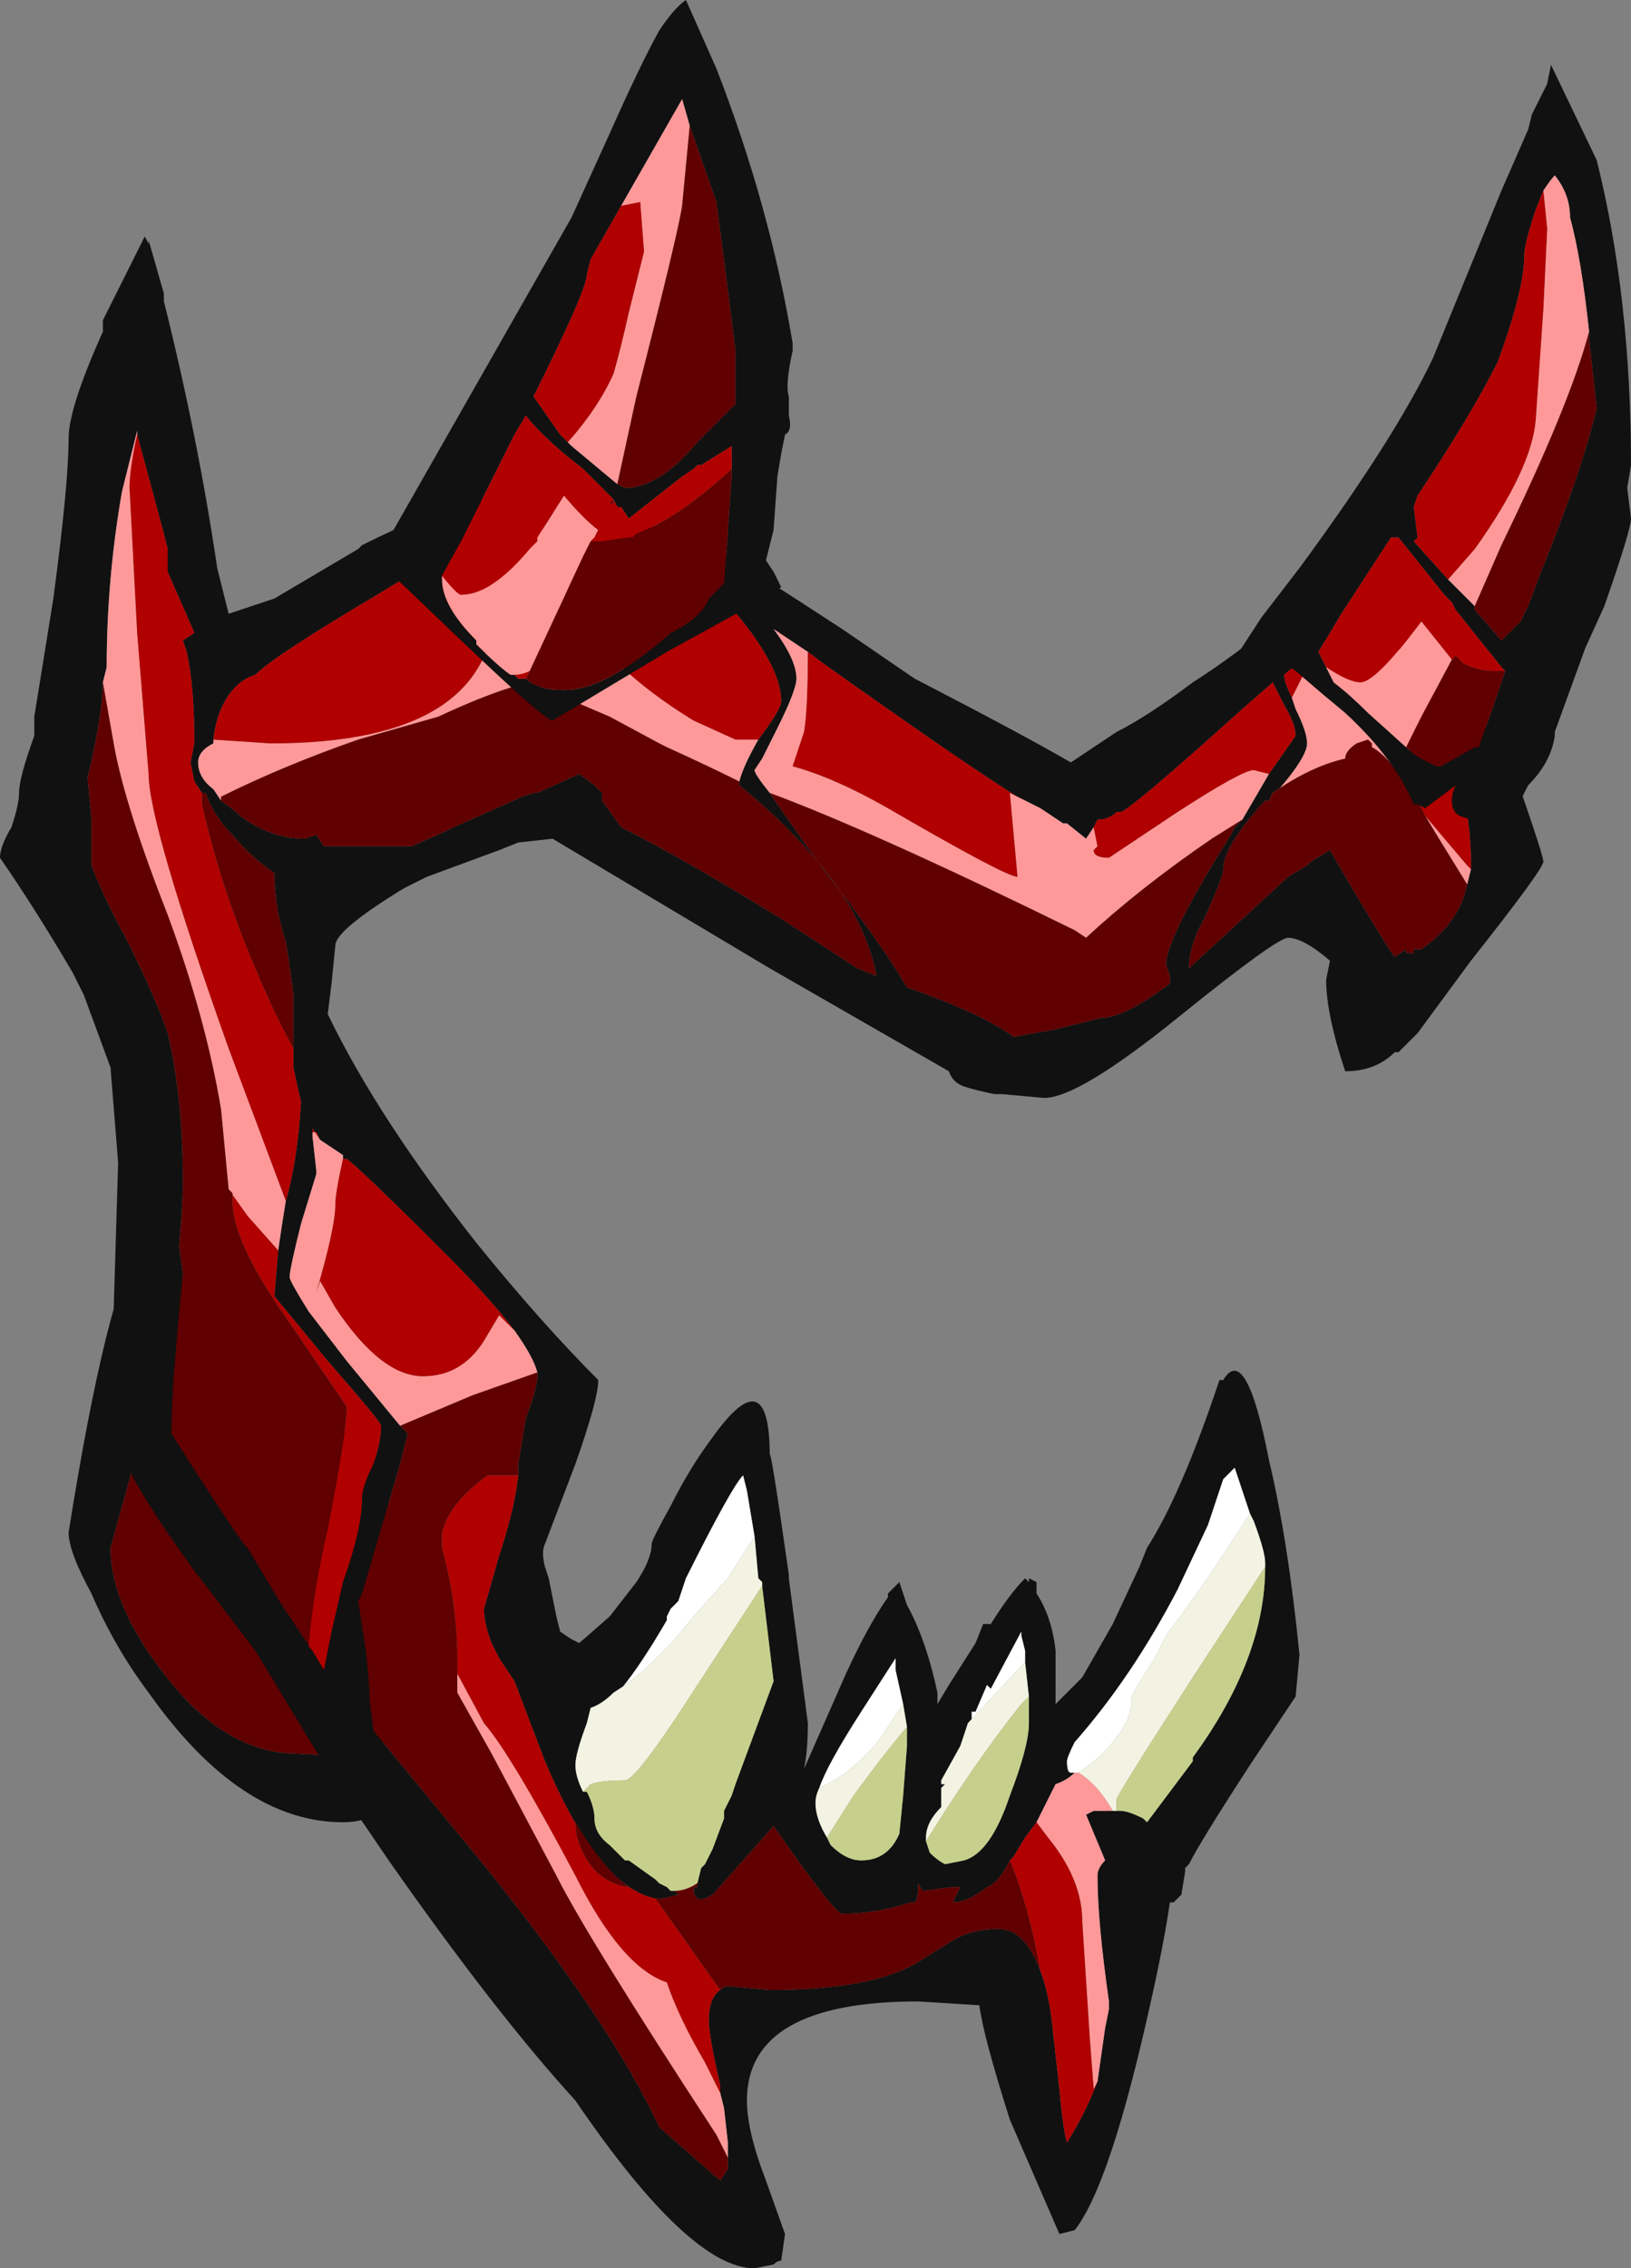 <?xml version="1.0" encoding="UTF-8" standalone="no"?>
<svg xmlns:ffdec="https://www.free-decompiler.com/flash" xmlns:xlink="http://www.w3.org/1999/xlink" ffdec:objectType="shape" height="29.75px" width="21.4px" xmlns="http://www.w3.org/2000/svg">
  <rect width="100%" height="100%" fill="#808080" stroke="none"/>
  <g transform="matrix(1.0, 0.0, 0.0, 1.0, 8.4, 13.7)">
    <path d="M-5.6 3.25 L-6.55 5.1 -6.7 5.7 -6.95 6.6 Q-6.95 7.35 -6.25 8.25 -5.45 9.3 -4.5 9.3 L-3.65 9.35 -5.6 3.25 M-3.3 5.6 L-3.4 10.05 Q-3.6 10.2 -3.9 10.2 -5.25 10.2 -6.45 8.5 -6.9 7.9 -7.2 7.2 -7.5 6.65 -7.5 6.4 -7.0 3.25 -6.55 2.55 L-3.3 5.6" fill="#111111" fill-rule="evenodd" stroke="none"/>
    <path d="M-5.6 3.25 L-3.65 9.35 -4.5 9.3 Q-5.45 9.3 -6.25 8.25 -6.95 7.35 -6.95 6.6 L-6.7 5.7 -6.55 5.1 -5.6 3.25" fill="#600000" fill-rule="evenodd" stroke="none"/>
    <path d="M5.65 -3.7 L6.25 -4.1 Q6.65 -4.3 7.25 -4.75 7.8 -5.1 8.4 -5.6 L11.3 -4.05 Q11.85 -2.5 11.85 -2.4 11.85 -2.3 10.9 -1.1 L10.2 -0.15 9.95 0.1 9.9 0.1 Q9.65 0.35 9.25 0.35 9.0 -0.4 9.0 -0.85 L9.05 -1.1 Q8.7 -1.4 8.5 -1.4 8.35 -1.4 7.05 -0.35 5.75 0.7 5.3 0.7 L4.75 0.65 4.65 0.65 Q4.4 0.6 4.25 0.55 4.1 0.5 4.05 0.35 L1.7 -1.0 -1.15 -2.7 -1.6 -2.65 -1.85 -2.55 -2.8 -2.2 -3.1 -2.05 Q-4.0 -1.5 -4.0 -1.3 L-4.05 -0.8 -4.1 -0.4 Q-3.45 0.95 -2.15 2.6 -1.3 3.65 -0.55 4.4 -0.55 4.65 -0.85 5.5 L-1.25 6.55 Q-1.3 6.65 -1.25 6.85 L-1.2 7.0 -1.1 7.5 -1.05 7.7 -0.9 7.8 -0.8 7.85 -0.4 7.5 -0.05 7.05 Q0.15 6.75 0.15 6.55 0.15 6.5 0.4 6.05 0.65 5.55 0.95 5.15 1.7 4.1 1.7 5.4 1.7 5.2 1.95 6.95 L1.95 7.0 2.2 8.9 Q2.2 9.25 2.15 9.5 L2.7 8.25 Q3.0 7.6 3.25 7.25 L3.25 7.2 3.4 7.05 3.5 7.35 Q3.75 7.8 3.9 8.5 L3.9 8.65 4.05 8.4 4.4 7.85 4.5 7.6 4.6 7.6 Q4.85 7.2 5.05 7.0 L5.1 7.05 5.1 7.0 5.2 7.05 5.2 7.2 Q5.4 7.5 5.45 7.95 L5.45 8.65 5.8 8.3 6.2 7.6 6.55 6.85 6.65 6.6 Q7.1 5.9 7.6 4.4 L7.65 4.4 Q7.95 3.9 8.25 5.45 8.5 6.5 8.65 8.0 L8.6 8.55 8.0 9.45 Q7.35 10.45 7.2 10.75 L7.15 10.8 7.15 10.85 7.1 11.15 7.0 11.25 6.95 11.25 Q6.85 11.95 6.55 13.2 6.1 15.05 5.7 15.55 L5.5 15.6 4.85 14.1 Q4.5 13.0 4.45 12.6 L3.65 12.55 Q1.4 12.55 1.4 13.85 1.4 14.25 1.65 14.9 L1.9 15.6 1.85 15.95 Q1.8 15.95 1.75 16.0 L1.5 16.05 Q0.65 16.05 -0.85 13.85 -1.9 12.7 -3.3 10.7 L-4.05 9.6 -5.05 7.95 -5.85 6.9 Q-6.95 5.4 -6.95 4.85 L-6.85 1.55 -6.95 0.3 -7.3 -0.65 -7.45 -0.95 Q-7.95 -1.8 -8.4 -2.45 -8.4 -2.6 -8.25 -2.85 -8.15 -3.15 -8.15 -3.3 -8.15 -3.5 -7.95 -4.05 L-7.95 -4.3 -7.7 -5.85 Q-7.5 -7.35 -7.5 -7.95 -7.5 -8.35 -7.05 -9.35 L-7.05 -9.5 -6.5 -10.6 -6.45 -10.5 -6.45 -10.55 -6.25 -9.85 -6.25 -9.75 Q-5.8 -7.95 -5.55 -6.25 L-5.4 -5.65 -4.8 -5.85 -3.7 -6.5 -3.65 -6.55 Q-2.85 -6.95 -2.2 -7.15 L0.7 -6.7 Q1.5 -6.2 2.65 -5.45 L3.6 -4.8 Q5.05 -4.05 5.65 -3.7 M1.55 -4.0 Q1.85 -4.4 1.85 -4.5 1.85 -5.05 0.95 -6.0 L-0.9 -6.8 -2.2 -6.65 -2.3 -6.6 -3.45 -5.9 Q-4.8 -5.1 -5.05 -4.85 -5.2 -4.8 -5.3 -4.7 -5.55 -4.45 -5.6 -4.0 L-5.6 -3.95 Q-5.8 -3.85 -5.8 -3.7 -5.8 -3.5 -5.6 -3.35 L-5.5 -3.2 -5.3 -3.05 -5.25 -3.0 Q-4.85 -2.7 -4.4 -2.7 L-4.25 -2.75 -4.15 -2.6 -3.0 -2.6 -2.55 -2.8 -2.45 -2.85 -1.55 -3.25 -1.4 -3.3 -1.35 -3.3 -0.8 -3.55 -0.6 -3.4 -0.5 -3.3 -0.5 -3.2 -0.25 -2.85 Q0.55 -2.45 1.85 -1.65 L2.85 -1.0 3.1 -0.9 Q3.0 -1.45 2.6 -2.05 2.1 -2.75 1.3 -3.4 L1.3 -3.45 Q1.35 -3.65 1.55 -4.0 M4.95 -3.25 Q4.3 -3.65 2.4 -5.0 L2.2 -5.15 1.75 -5.45 Q2.05 -5.05 2.05 -4.8 2.05 -4.65 1.8 -4.15 L1.6 -3.75 1.5 -3.6 Q1.5 -3.55 1.7 -3.3 1.9 -3.0 2.4 -2.3 3.15 -1.35 3.5 -0.75 4.5 -0.4 4.9 -0.1 L5.45 -0.2 6.05 -0.35 Q6.35 -0.35 6.95 -0.8 L6.95 -0.9 6.9 -1.05 Q6.9 -1.4 7.75 -2.75 L7.8 -2.85 7.9 -2.95 8.25 -3.55 8.6 -4.05 Q8.6 -4.2 8.45 -4.45 L8.3 -4.75 7.9 -4.4 Q6.4 -3.05 6.3 -3.05 L6.25 -3.05 Q6.15 -2.95 6.0 -2.95 L5.95 -2.85 5.85 -2.7 5.6 -2.9 5.55 -2.9 5.25 -3.1 4.95 -3.25 M9.9 -5.75 L8.9 -5.25 8.45 -4.85 Q8.45 -4.75 8.55 -4.55 L8.6 -4.4 Q8.75 -4.1 8.75 -3.95 8.75 -3.75 8.25 -3.2 L8.2 -3.2 Q7.65 -2.6 7.65 -2.3 7.65 -2.2 7.4 -1.65 7.2 -1.3 7.2 -1.0 L8.5 -2.2 8.75 -2.35 8.8 -2.4 9.05 -2.55 9.4 -1.95 Q9.85 -1.2 9.9 -1.15 L10.05 -1.25 10.05 -1.2 10.15 -1.2 10.15 -1.25 10.25 -1.25 Q10.75 -1.6 10.85 -2.1 L10.9 -2.3 10.9 -2.4 Q10.9 -3.0 10.65 -4.1 L9.9 -5.75 M8.2 6.85 L8.2 6.8 Q8.2 6.65 8.05 6.25 L8.0 6.15 7.8 5.55 7.65 5.7 7.45 6.3 7.05 7.15 Q6.45 8.3 5.7 9.15 5.6 9.35 5.6 9.4 5.6 9.55 5.65 9.55 L5.75 9.55 5.7 9.55 Q5.6 9.65 5.45 9.7 L5.2 10.2 5.05 10.4 4.9 10.65 4.85 10.7 Q4.7 11.0 4.55 11.05 4.3 11.25 4.1 11.25 L4.2 11.05 4.1 11.05 3.7 11.1 3.65 11.0 Q3.65 11.3 3.55 11.25 3.1 11.4 2.65 11.4 2.55 11.4 1.75 10.25 L0.95 11.15 0.85 11.2 Q0.7 11.25 0.7 11.05 L0.75 11.05 0.75 11.0 0.8 10.8 0.85 10.75 0.95 10.55 1.1 10.15 1.1 10.05 1.2 9.85 1.25 9.7 1.75 8.35 1.6 7.1 1.6 7.05 1.55 7.0 1.5 6.45 1.4 5.85 1.35 5.65 Q1.2 5.8 0.6 7.0 L0.5 7.3 0.4 7.4 0.35 7.5 0.35 7.55 Q0.0 8.15 -0.25 8.45 L-0.35 8.5 Q-0.5 8.65 -0.65 8.7 L-0.7 8.9 Q-0.85 9.3 -0.85 9.45 -0.85 9.6 -0.75 9.8 L-0.7 9.8 Q-0.6 10.0 -0.6 10.15 -0.6 10.35 -0.4 10.5 L-0.2 10.7 -0.15 10.7 0.2 10.95 0.25 11.0 0.35 11.05 0.4 11.1 0.45 11.1 0.5 11.15 0.3 11.2 0.2 11.2 Q-0.55 11.05 -1.25 9.4 L-1.65 8.35 -1.85 8.05 -1.95 7.85 Q-2.05 7.6 -2.05 7.4 L-1.85 6.7 Q-1.65 6.1 -1.6 5.65 L-1.6 5.5 -1.5 4.9 Q-1.35 4.5 -1.35 4.35 L-1.35 4.3 Q-1.4 4.1 -1.65 3.75 -1.95 3.35 -2.55 2.75 -3.65 1.65 -3.85 1.5 L-3.9 1.5 -3.9 1.45 -4.2 1.25 -4.3 1.1 -4.3 1.2 -4.25 1.65 -4.25 1.7 -4.45 2.35 Q-4.6 2.95 -4.6 3.05 -4.6 3.1 -4.35 3.5 L-3.85 4.15 -3.15 5.0 -3.05 5.1 -3.15 5.5 -3.65 7.2 -3.7 7.3 -3.6 7.95 Q-3.55 8.4 -3.55 8.6 L-3.5 9.0 -2.1 10.7 -1.9 10.95 Q-0.35 12.9 0.25 14.2 L1.05 14.9 1.15 14.75 1.15 14.6 1.15 14.4 1.1 13.95 1.05 13.75 1.05 13.65 Q0.9 13.0 0.9 12.8 0.9 12.5 1.05 12.4 1.1 12.35 1.15 12.35 L1.7 12.4 Q3.1 12.4 3.7 12.0 L4.1 11.75 Q4.35 11.6 4.7 11.6 5.05 11.6 5.25 12.15 5.35 12.4 5.4 12.8 L5.5 13.7 Q5.55 14.25 5.6 14.4 5.85 14.0 6.0 13.6 L6.1 12.9 6.15 12.65 6.15 12.55 Q6.0 11.5 6.0 10.9 6.0 10.8 6.1 10.7 L5.85 10.1 5.95 10.05 6.2 10.05 6.3 10.05 Q6.4 10.05 6.6 10.15 L6.65 10.2 7.25 9.4 7.25 9.35 Q8.2 8.05 8.2 6.85 M5.05 8.1 L5.05 7.95 5.0 7.75 5.0 7.7 4.6 8.45 4.55 8.4 4.4 8.75 4.35 8.75 4.35 8.85 4.3 8.9 4.2 9.2 3.95 9.65 3.95 9.7 4.0 9.7 3.95 9.75 3.95 10.0 Q3.75 10.2 3.75 10.4 L3.75 10.45 3.8 10.6 Q3.9 10.7 4.0 10.75 L4.25 10.7 Q4.6 10.6 4.85 9.85 5.1 9.2 5.1 8.9 L5.1 8.55 5.05 8.1 M3.45 8.65 L3.35 8.2 3.35 8.05 2.9 8.75 Q2.45 9.45 2.35 9.75 2.3 9.85 2.3 9.95 2.3 10.15 2.45 10.4 L2.5 10.5 Q2.7 10.7 2.9 10.7 3.25 10.7 3.4 10.35 L3.45 9.85 3.5 9.2 3.5 8.95 3.45 8.65 M-6.6 -8.0 L-6.6 -8.05 -6.8 -7.25 Q-7.0 -6.1 -7.0 -4.95 L-7.05 -4.75 Q-7.05 -4.35 -7.25 -3.5 L-7.2 -2.95 -7.2 -2.35 Q-7.05 -1.95 -6.75 -1.4 -6.35 -0.6 -6.2 -0.15 -6.0 0.7 -6.0 1.8 -6.0 2.05 -6.05 2.65 L-6.0 3.0 Q-6.15 4.5 -6.15 5.1 -5.55 6.05 -5.2 6.55 L-5.15 6.6 -4.7 7.35 -4.3 7.95 -4.15 8.2 -4.05 7.7 -3.9 7.05 Q-3.65 6.35 -3.65 5.95 -3.65 5.8 -3.5 5.5 -3.4 5.2 -3.4 5.0 -3.4 4.95 -4.1 4.15 L-4.8 3.3 -4.75 2.7 Q-4.7 2.35 -4.65 2.05 -4.5 1.55 -4.45 0.75 -4.5 0.55 -4.55 0.3 L-4.55 0.05 -4.55 -0.65 Q-4.6 -1.05 -4.65 -1.35 -4.8 -1.8 -4.8 -2.25 -5.1 -2.45 -5.35 -2.75 -5.6 -3.0 -5.7 -3.3 L-5.75 -3.3 -5.85 -3.45 -5.9 -3.7 -5.85 -3.95 Q-5.85 -4.7 -5.95 -5.15 L-6.0 -5.3 -5.85 -5.4 -6.2 -6.2 -6.2 -6.5 -6.25 -6.7 -6.6 -8.0" fill="#111111" fill-rule="evenodd" stroke="none"/>
    <path d="M-0.35 8.5 L-0.25 8.45 Q0.0 8.15 0.35 7.55 L0.35 7.5 0.4 7.4 0.5 7.3 0.6 7.0 Q1.2 5.8 1.35 5.65 L1.4 5.85 1.5 6.45 1.15 7.0 0.7 7.5 Q0.15 8.2 -0.35 8.5 M5.75 9.55 L5.65 9.55 Q5.6 9.55 5.6 9.4 5.6 9.35 5.7 9.15 6.45 8.3 7.05 7.15 L7.45 6.3 7.65 5.7 7.8 5.55 8.0 6.15 Q7.4 7.1 6.9 7.75 L6.75 8.05 6.5 8.45 6.45 8.55 6.45 8.6 Q6.45 8.85 6.2 9.15 6.05 9.35 5.75 9.55 M4.3 8.9 L4.35 8.85 4.35 8.75 4.4 8.75 4.55 8.4 4.6 8.45 5.0 7.7 5.0 7.75 5.05 7.95 5.05 8.1 4.3 8.9 M2.35 9.75 Q2.45 9.45 2.9 8.75 L3.35 8.05 3.35 8.2 3.45 8.65 3.15 9.1 Q2.8 9.55 2.35 9.75" fill="#ffffff" fill-rule="evenodd" stroke="none"/>
    <path d="M8.0 6.15 L8.05 6.25 Q8.2 6.65 8.2 6.8 L8.2 6.85 7.25 8.3 Q6.25 9.85 6.25 9.9 L6.25 10.05 6.3 10.05 6.2 10.05 Q6.0 9.7 5.75 9.55 6.05 9.35 6.2 9.15 6.45 8.85 6.45 8.6 L6.45 8.55 6.5 8.45 6.75 8.05 6.9 7.75 Q7.4 7.1 8.0 6.15 M-0.75 9.8 Q-0.85 9.6 -0.85 9.45 -0.85 9.3 -0.7 8.9 L-0.65 8.7 Q-0.5 8.65 -0.35 8.5 0.15 8.2 0.7 7.5 L1.15 7.0 1.5 6.45 1.55 7.0 1.6 7.05 1.6 7.1 0.75 8.4 Q-0.05 9.65 -0.2 9.65 -0.5 9.65 -0.65 9.7 L-0.75 9.8 M4.3 8.9 L5.05 8.1 5.1 8.55 5.0 8.65 Q4.4 9.4 3.75 10.45 L3.75 10.4 Q3.75 10.2 3.95 10.0 L3.95 9.75 4.0 9.7 3.95 9.7 3.95 9.65 4.2 9.2 4.3 8.9 M2.35 9.75 Q2.8 9.55 3.15 9.1 L3.45 8.65 3.5 8.95 Q3.2 9.3 2.8 9.85 L2.45 10.4 Q2.3 10.15 2.3 9.95 2.3 9.85 2.35 9.75" fill="#f2f3e2" fill-rule="evenodd" stroke="none"/>
    <path d="M8.2 6.85 Q8.2 8.05 7.25 9.35 L7.25 9.4 6.65 10.2 6.6 10.15 Q6.4 10.05 6.3 10.05 L6.25 10.05 6.25 9.9 Q6.25 9.85 7.25 8.3 L8.2 6.85 M0.4 11.1 L0.35 11.05 0.25 11.0 0.2 10.95 -0.15 10.7 -0.2 10.7 -0.4 10.5 Q-0.6 10.35 -0.6 10.15 -0.6 10.0 -0.7 9.8 L-0.75 9.8 -0.65 9.7 Q-0.5 9.65 -0.2 9.65 -0.05 9.65 0.75 8.4 L1.6 7.1 1.75 8.35 1.25 9.7 1.2 9.85 1.1 10.05 1.1 10.15 0.95 10.55 0.85 10.75 0.8 10.8 0.75 11.0 Q0.6 11.1 0.45 11.1 L0.4 11.1 M5.1 8.55 L5.1 8.9 Q5.1 9.2 4.85 9.85 4.6 10.6 4.25 10.7 L4.0 10.75 Q3.9 10.7 3.8 10.6 L3.75 10.45 Q4.4 9.4 5.0 8.65 L5.1 8.55 M3.5 8.95 L3.5 9.2 3.45 9.85 3.4 10.35 Q3.25 10.7 2.9 10.7 2.7 10.7 2.5 10.5 L2.45 10.4 2.8 9.85 Q3.2 9.3 3.5 8.95" fill="#c6d08c" fill-rule="evenodd" stroke="none"/>
    <path d="M-0.9 -6.8 L-1.05 -6.3 Q-0.85 -5.2 0.7 -4.25 L1.25 -4.0 1.55 -4.0 Q1.35 -3.65 1.3 -3.45 0.9 -3.65 0.35 -3.9 L0.25 -3.95 -0.4 -4.3 -1.45 -4.75 Q-1.9 -4.65 -2.65 -4.3 L-3.7 -4.0 Q-4.7 -3.65 -5.5 -3.25 L-5.5 -3.2 -5.6 -3.35 Q-5.8 -3.5 -5.8 -3.7 -5.8 -3.85 -5.6 -3.95 L-5.6 -4.0 -4.85 -3.95 Q-1.9 -3.95 -1.9 -5.85 L-2.2 -6.65 -0.9 -6.8 M4.95 -3.25 L5.25 -3.1 5.55 -2.9 5.6 -2.9 5.85 -2.7 5.95 -2.85 6.0 -2.6 5.95 -2.55 Q5.95 -2.45 6.15 -2.45 L7.05 -3.05 Q7.9 -3.6 8.05 -3.6 L8.25 -3.55 7.9 -2.95 7.5 -2.7 Q6.55 -2.05 5.85 -1.4 L5.7 -1.5 Q3.05 -2.8 1.7 -3.3 1.5 -3.55 1.5 -3.6 L1.6 -3.75 1.8 -4.15 Q2.05 -4.65 2.05 -4.8 2.05 -5.05 1.75 -5.45 L2.2 -5.15 Q2.2 -4.4 2.15 -4.1 L2.0 -3.65 Q2.55 -3.5 3.25 -3.1 4.8 -2.2 4.95 -2.2 L4.85 -3.3 4.95 -3.25 M8.9 -5.25 L9.9 -5.75 10.15 -3.3 Q9.8 -3.8 9.6 -3.9 L9.6 -3.95 9.55 -4.0 9.4 -3.95 Q9.25 -3.85 9.25 -3.75 8.8 -3.65 8.3 -3.3 L8.25 -3.2 Q8.75 -3.75 8.75 -3.95 8.75 -4.1 8.6 -4.4 L8.55 -4.55 8.9 -5.25 M10.9 -2.3 L10.85 -2.1 10.45 -2.75 10.3 -3.0 10.85 -2.35 10.9 -2.3 M6.2 10.05 L5.95 10.05 5.85 10.1 6.1 10.7 Q6.0 10.8 6.0 10.9 6.0 11.5 6.15 12.55 L6.15 12.65 6.1 12.9 6.0 13.6 5.95 13.7 5.9 13.05 5.8 11.5 Q5.8 10.95 5.35 10.4 L5.2 10.2 5.45 9.7 Q5.6 9.65 5.7 9.55 L5.75 9.55 Q6.0 9.7 6.2 10.05 M1.05 13.75 L1.1 13.95 1.15 14.4 1.15 14.6 1.0 14.3 Q-0.7 11.7 -1.1 10.9 L-1.95 9.3 -2.4 8.5 -2.4 8.35 -2.4 8.25 -2.05 8.9 Q-1.7 9.3 -0.85 10.9 -0.25 12.1 0.35 12.3 0.5 12.75 0.85 13.35 L1.05 13.75 M-3.15 5.0 L-3.85 4.15 -4.35 3.5 Q-4.6 3.1 -4.6 3.05 -4.6 2.95 -4.45 2.35 L-4.25 1.7 -4.25 1.65 -4.3 1.2 -4.3 1.15 -4.25 1.15 -4.2 1.25 -3.9 1.45 -3.9 1.5 Q-4.0 1.95 -4.0 2.1 -4.0 2.4 -4.25 3.25 L-4.2 3.1 -4.0 3.45 Q-3.4 4.35 -2.85 4.35 -2.3 4.35 -2.0 3.8 L-1.85 3.55 -1.65 3.75 Q-1.4 4.1 -1.35 4.3 L-2.2 4.6 -3.15 5.0 M-6.6 -8.0 Q-6.7 -7.55 -6.7 -7.3 L-6.6 -5.4 -6.45 -3.55 Q-6.45 -2.9 -5.4 0.05 L-4.65 2.05 Q-4.7 2.35 -4.75 2.7 L-5.15 2.25 -5.4 1.9 -5.5 0.85 Q-5.7 -0.35 -6.2 -1.7 -6.75 -3.1 -6.9 -3.9 L-7.05 -4.75 -7.0 -4.95 Q-7.0 -6.1 -6.8 -7.25 L-6.6 -8.05 -6.6 -8.0" fill="#ff9999" fill-rule="evenodd" stroke="none"/>
    <path d="M1.55 -4.0 L1.25 -4.0 0.7 -4.25 Q-0.85 -5.2 -1.05 -6.3 L-0.9 -6.8 0.95 -6.0 Q1.85 -5.05 1.85 -4.5 1.85 -4.4 1.55 -4.0 M-2.2 -6.65 L-1.9 -5.85 Q-1.9 -3.95 -4.85 -3.95 L-5.6 -4.0 Q-5.55 -4.45 -5.3 -4.7 -5.2 -4.8 -5.05 -4.85 -4.8 -5.1 -3.45 -5.9 L-2.3 -6.6 -2.2 -6.65 M2.2 -5.15 L2.4 -5.0 Q4.3 -3.65 4.95 -3.25 L4.85 -3.3 4.95 -2.2 Q4.8 -2.2 3.25 -3.1 2.55 -3.5 2.0 -3.65 L2.15 -4.1 Q2.2 -4.4 2.2 -5.15 M5.95 -2.85 L6.0 -2.95 Q6.15 -2.95 6.25 -3.05 L6.3 -3.05 Q6.4 -3.05 7.9 -4.4 L8.3 -4.75 8.45 -4.45 Q8.6 -4.2 8.6 -4.05 L8.25 -3.55 8.05 -3.6 Q7.9 -3.6 7.05 -3.05 L6.15 -2.45 Q5.95 -2.45 5.95 -2.55 L6.0 -2.6 5.95 -2.85 M8.9 -5.25 L8.55 -4.55 Q8.45 -4.75 8.45 -4.85 L8.9 -5.25 M10.15 -3.3 L9.9 -5.75 10.65 -4.1 Q10.9 -3.0 10.9 -2.4 L10.9 -2.3 10.85 -2.35 10.3 -3.0 10.15 -3.3 M6.0 13.6 Q5.85 14.0 5.6 14.4 5.55 14.25 5.5 13.7 L5.4 12.8 Q5.35 12.4 5.25 12.15 5.1 11.3 4.85 10.7 L4.9 10.65 5.05 10.4 5.2 10.2 5.35 10.4 Q5.8 10.95 5.8 11.5 L5.9 13.05 5.95 13.7 6.0 13.6 M1.05 12.4 Q0.9 12.5 0.9 12.8 0.9 13.0 1.05 13.65 L1.05 13.75 0.85 13.35 Q0.5 12.75 0.35 12.3 -0.25 12.1 -0.85 10.9 -1.7 9.3 -2.05 8.9 L-2.4 8.25 -2.4 8.35 -2.4 8.05 Q-2.4 7.35 -2.6 6.6 L-2.6 6.4 Q-2.5 6.0 -2.0 5.65 L-1.6 5.65 Q-1.65 6.1 -1.85 6.7 L-2.05 7.4 Q-2.05 7.6 -1.95 7.85 L-1.85 8.05 -1.65 8.35 -1.25 9.4 Q-0.55 11.05 0.2 11.2 L1.05 12.4 M-4.3 1.2 L-4.3 1.1 -4.2 1.25 -4.25 1.15 -4.3 1.15 -4.3 1.2 M-3.9 1.5 L-3.85 1.5 Q-3.65 1.65 -2.55 2.75 -1.95 3.35 -1.65 3.75 L-1.85 3.55 -2.0 3.8 Q-2.3 4.35 -2.85 4.35 -3.4 4.35 -4.0 3.45 L-4.2 3.1 -4.25 3.25 Q-4.0 2.4 -4.0 2.1 -4.0 1.95 -3.9 1.5 M-4.65 2.05 L-5.4 0.05 Q-6.45 -2.9 -6.45 -3.55 L-6.6 -5.4 -6.7 -7.3 Q-6.7 -7.55 -6.6 -8.0 L-6.25 -6.7 -6.2 -6.5 -6.2 -6.2 -5.85 -5.4 -6.0 -5.3 -5.95 -5.15 Q-5.85 -4.7 -5.85 -3.95 L-5.9 -3.7 -5.85 -3.45 -5.75 -3.3 -5.75 -3.15 Q-5.5 -2.05 -5.05 -1.0 -4.8 -0.4 -4.55 0.05 L-4.55 0.3 Q-4.5 0.55 -4.45 0.75 -4.5 1.55 -4.65 2.05 M-5.4 1.9 L-5.15 2.25 -4.75 2.7 -4.8 3.3 -4.1 4.15 Q-3.4 4.95 -3.4 5.0 -3.4 5.2 -3.5 5.5 -3.65 5.8 -3.65 5.95 -3.65 6.35 -3.9 7.05 L-4.05 7.7 -4.15 8.2 -4.3 7.95 -4.35 7.9 Q-4.3 7.2 -4.1 6.35 -3.85 5.05 -3.85 4.75 L-4.6 3.65 Q-5.35 2.6 -5.35 2.05 L-5.35 1.95 -5.4 1.9 M-0.75 10.6 Q-0.55 11.0 -0.15 11.05 -0.5 10.8 -0.85 10.2 -0.85 10.4 -0.75 10.6" fill="#b00000" fill-rule="evenodd" stroke="none"/>
    <path d="M-5.5 -3.2 L-5.5 -3.25 Q-4.7 -3.65 -3.7 -4.0 L-2.65 -4.3 Q-1.9 -4.65 -1.45 -4.75 L-0.4 -4.3 0.25 -3.95 0.35 -3.9 Q0.9 -3.65 1.3 -3.45 L1.3 -3.4 Q2.1 -2.75 2.6 -2.05 3.0 -1.45 3.1 -0.9 L2.85 -1.0 1.85 -1.65 Q0.55 -2.45 -0.25 -2.85 L-0.5 -3.2 -0.5 -3.3 -0.6 -3.4 -0.8 -3.55 -1.35 -3.3 -1.4 -3.3 -1.55 -3.25 -2.45 -2.85 -2.55 -2.8 -3.0 -2.6 -4.15 -2.6 -4.25 -2.75 -4.4 -2.7 Q-4.85 -2.7 -5.25 -3.0 L-5.3 -3.05 -5.5 -3.2 M7.9 -2.95 L7.8 -2.85 7.75 -2.75 Q6.9 -1.4 6.9 -1.05 L6.95 -0.9 6.95 -0.8 Q6.35 -0.35 6.05 -0.35 L5.45 -0.2 4.9 -0.1 Q4.5 -0.4 3.5 -0.75 3.15 -1.35 2.4 -2.3 1.9 -3.0 1.7 -3.3 3.05 -2.8 5.7 -1.5 L5.85 -1.4 Q6.55 -2.05 7.5 -2.7 L7.9 -2.95 M8.25 -3.2 L8.3 -3.3 Q8.8 -3.65 9.25 -3.75 9.25 -3.85 9.4 -3.95 L9.55 -4.0 9.6 -3.95 9.6 -3.9 Q9.8 -3.8 10.15 -3.3 L10.3 -3.0 10.45 -2.75 10.85 -2.1 Q10.75 -1.6 10.25 -1.25 L10.15 -1.25 10.15 -1.2 10.05 -1.2 10.05 -1.25 9.9 -1.15 Q9.85 -1.2 9.4 -1.95 L9.05 -2.55 8.8 -2.4 8.75 -2.35 8.5 -2.2 7.2 -1.0 Q7.2 -1.3 7.4 -1.65 7.65 -2.2 7.65 -2.3 7.65 -2.6 8.2 -3.2 L8.25 -3.2 M5.25 12.15 Q5.05 11.6 4.7 11.6 4.35 11.6 4.1 11.75 L3.7 12.0 Q3.1 12.4 1.7 12.4 L1.15 12.35 Q1.1 12.35 1.05 12.4 L0.2 11.2 0.3 11.2 0.5 11.15 0.45 11.1 0.4 11.1 0.45 11.1 Q0.6 11.1 0.75 11.0 L0.75 11.05 0.7 11.05 Q0.7 11.25 0.85 11.2 L0.95 11.15 1.75 10.25 Q2.55 11.4 2.65 11.4 3.1 11.4 3.55 11.25 3.65 11.3 3.65 11.0 L3.7 11.1 4.1 11.05 4.2 11.05 4.1 11.25 Q4.3 11.25 4.55 11.05 4.7 11.0 4.85 10.7 5.1 11.3 5.25 12.15 M1.15 14.6 L1.15 14.75 1.05 14.9 0.25 14.2 Q-0.35 12.9 -1.9 10.95 L-2.1 10.7 -3.5 9.0 -3.55 8.6 Q-3.55 8.4 -3.6 7.95 L-3.7 7.3 -3.65 7.2 -3.15 5.5 -3.05 5.1 -3.15 5.0 -2.2 4.6 -1.35 4.3 -1.35 4.35 Q-1.35 4.5 -1.5 4.9 L-1.6 5.5 -1.6 5.65 -2.0 5.65 Q-2.5 6.0 -2.6 6.4 L-2.6 6.6 Q-2.4 7.35 -2.4 8.05 L-2.4 8.35 -2.4 8.5 -1.95 9.3 -1.1 10.9 Q-0.7 11.7 1.0 14.3 L1.15 14.6 M-7.05 -4.75 L-6.9 -3.9 Q-6.75 -3.1 -6.2 -1.7 -5.7 -0.35 -5.5 0.85 L-5.4 1.9 -5.35 1.95 -5.35 2.05 Q-5.35 2.6 -4.6 3.65 L-3.85 4.75 Q-3.85 5.05 -4.1 6.35 -4.3 7.2 -4.35 7.9 L-4.3 7.95 -4.7 7.35 -5.15 6.6 -5.2 6.55 Q-5.55 6.05 -6.15 5.1 -6.15 4.5 -6.0 3.0 L-6.05 2.65 Q-6.0 2.05 -6.0 1.8 -6.0 0.7 -6.2 -0.15 -6.35 -0.6 -6.75 -1.4 -7.05 -1.95 -7.2 -2.35 L-7.2 -2.95 -7.25 -3.5 Q-7.05 -4.35 -7.05 -4.75 M-4.55 0.05 Q-4.8 -0.4 -5.05 -1.0 -5.5 -2.05 -5.75 -3.15 L-5.75 -3.3 -5.7 -3.3 Q-5.6 -3.0 -5.35 -2.75 -5.1 -2.45 -4.8 -2.25 -4.8 -1.8 -4.65 -1.35 -4.6 -1.05 -4.55 -0.65 L-4.55 0.05 M-0.75 10.6 Q-0.85 10.4 -0.85 10.2 -0.5 10.8 -0.15 11.05 -0.55 11.0 -0.75 10.6" fill="#600000" fill-rule="evenodd" stroke="none"/>
    <path d="M11.85 -11.2 L11.75 -10.95 Q11.6 -10.5 11.6 -10.35 11.6 -9.9 11.25 -8.95 10.9 -8.25 10.2 -7.2 L10.15 -7.05 10.2 -6.65 10.15 -6.6 10.6 -6.1 10.95 -5.75 10.95 -5.7 11.3 -5.3 11.55 -5.55 11.65 -5.75 11.8 -6.15 Q12.35 -7.5 12.55 -8.35 L12.45 -9.25 12.45 -9.35 Q12.35 -10.3 12.2 -10.85 12.2 -11.15 12.0 -11.4 11.95 -11.35 11.85 -11.2 M11.3 -11.2 L11.65 -12.0 11.7 -12.2 11.9 -12.6 11.95 -12.85 12.55 -11.6 Q13.0 -9.8 13.0 -7.6 L12.95 -7.3 13.0 -6.9 Q13.0 -6.75 12.65 -5.75 L12.4 -5.2 12.0 -4.1 12.0 -4.05 Q11.95 -3.7 11.65 -3.4 11.4 -2.9 11.2 -2.6 11.0 -2.7 10.9 -2.95 L10.75 -3.0 Q10.65 -3.05 10.65 -3.2 10.65 -3.3 10.7 -3.4 L10.3 -3.1 10.2 -3.15 10.15 -3.15 Q9.9 -3.75 9.25 -4.35 L8.95 -4.6 8.6 -4.9 8.45 -5.0 Q7.95 -4.5 7.6 -4.45 L7.5 -4.45 7.5 -4.6 8.15 -5.6 8.65 -6.25 Q9.9 -7.95 10.4 -9.0 L11.3 -11.2 M0.6 -13.7 L1.0 -12.8 Q1.7 -11.0 2.0 -9.2 L2.0 -9.1 Q1.9 -8.65 1.95 -8.5 L1.95 -8.25 Q2.0 -8.05 1.9 -8.0 L1.85 -7.75 1.8 -7.45 1.75 -6.75 1.65 -6.35 1.75 -6.2 1.85 -6.0 1.4 -5.75 1.4 -5.7 1.35 -5.7 0.35 -5.15 -1.15 -4.25 Q-1.25 -4.25 -2.35 -5.3 L-3.45 -6.35 -3.35 -6.55 -0.9 -10.85 -0.4 -11.95 Q0.0 -12.85 0.25 -13.3 0.45 -13.6 0.6 -13.7 M-0.3 -7.35 L-0.2 -7.3 Q0.25 -7.3 0.75 -7.9 L1.25 -8.4 1.25 -9.1 Q1.1 -10.3 1.0 -11.05 L0.65 -12.05 0.55 -12.4 -0.25 -11.0 -0.65 -10.3 -0.7 -10.1 Q-0.7 -9.9 -1.4 -8.5 L-1.05 -8.0 -0.95 -7.9 -0.9 -7.85 -0.3 -7.35 M1.2 -7.55 L1.2 -7.85 0.8 -7.6 0.75 -7.6 0.7 -7.55 0.55 -7.45 -0.15 -6.9 -0.25 -7.05 -0.3 -7.05 -0.35 -7.15 -0.75 -7.55 -1.0 -7.75 Q-1.35 -8.05 -1.5 -8.25 L-1.65 -8.0 -2.35 -6.6 -2.6 -6.15 -2.6 -6.1 Q-2.6 -5.75 -2.15 -5.3 L-2.15 -5.25 Q-1.85 -4.95 -1.7 -4.85 L-1.65 -4.85 -1.6 -4.8 -1.5 -4.8 Q-1.35 -4.65 -1.0 -4.65 -0.7 -4.65 -0.35 -4.85 0.0 -5.05 0.4 -5.4 0.8 -5.6 0.9 -5.85 L1.1 -6.05 1.15 -6.7 1.15 -6.75 1.2 -7.45 1.2 -7.55 M11.3 -4.95 L10.7 -5.7 10.65 -5.8 10.55 -5.9 9.95 -6.65 9.85 -6.65 9.2 -5.65 8.9 -5.15 9.0 -4.95 9.1 -4.75 Q9.3 -4.6 9.55 -4.35 L10.05 -3.9 Q10.15 -3.8 10.25 -3.75 10.35 -3.7 10.45 -3.65 L10.5 -3.65 10.95 -3.9 11.0 -3.9 Q11.15 -4.3 11.35 -4.9 L11.3 -4.95" fill="#111111" fill-rule="evenodd" stroke="none"/>
    <path d="M10.6 -6.1 L10.95 -6.5 Q11.7 -7.55 11.75 -8.2 L11.85 -9.65 11.9 -10.7 11.85 -11.2 Q11.95 -11.35 12.0 -11.4 12.2 -11.15 12.2 -10.85 12.35 -10.3 12.45 -9.35 12.2 -8.4 11.3 -6.55 L10.95 -5.75 10.6 -6.1 M-0.3 -7.35 L-0.9 -7.85 -0.95 -7.9 Q-0.55 -8.35 -0.35 -8.8 -0.25 -9.15 -0.15 -9.6 L0.05 -10.4 0.0 -11.05 -0.25 -11.0 0.55 -12.4 0.65 -12.05 0.55 -11.0 Q0.5 -10.65 -0.05 -8.5 L-0.3 -7.35 M-1.65 -4.85 L-1.7 -4.85 Q-1.85 -4.95 -2.15 -5.25 L-2.15 -5.3 Q-2.6 -5.75 -2.6 -6.1 L-2.6 -6.15 Q-2.4 -5.9 -2.35 -5.9 -1.95 -5.9 -1.45 -6.5 L-1.35 -6.6 -1.35 -6.65 -1.0 -7.2 Q-0.75 -6.9 -0.55 -6.75 L-0.6 -6.65 -0.65 -6.6 -0.75 -6.4 -1.45 -4.9 Q-1.55 -4.85 -1.65 -4.85 M9.0 -4.95 Q9.3 -4.75 9.45 -4.75 9.65 -4.75 10.25 -5.55 L10.65 -5.05 10.25 -4.3 10.05 -3.9 9.55 -4.35 Q9.3 -4.6 9.1 -4.75 L9.0 -4.95" fill="#ff9999" fill-rule="evenodd" stroke="none"/>
    <path d="M10.6 -6.1 L10.15 -6.6 10.2 -6.65 10.15 -7.05 10.2 -7.2 Q10.9 -8.25 11.25 -8.95 11.6 -9.9 11.6 -10.35 11.6 -10.5 11.75 -10.95 L11.85 -11.2 11.9 -10.7 11.85 -9.65 11.75 -8.2 Q11.7 -7.55 10.95 -6.5 L10.6 -6.1 M-0.95 -7.9 L-1.05 -8.0 -1.4 -8.5 Q-0.7 -9.9 -0.7 -10.1 L-0.65 -10.3 -0.25 -11.0 0.0 -11.05 0.05 -10.4 -0.15 -9.6 Q-0.25 -9.15 -0.35 -8.8 -0.55 -8.35 -0.95 -7.9 M-0.35 -7.15 L-0.3 -7.05 -0.25 -7.05 -0.15 -6.9 0.55 -7.45 0.7 -7.55 0.75 -7.6 0.8 -7.6 1.2 -7.85 1.2 -7.55 Q0.5 -6.9 -0.05 -6.7 L-0.1 -6.65 -0.15 -6.65 -0.5 -6.6 -0.65 -6.6 -0.6 -6.65 -0.55 -6.75 Q-0.75 -6.9 -1.0 -7.2 L-1.35 -6.65 -1.35 -6.6 -1.45 -6.5 Q-1.95 -5.9 -2.35 -5.9 -2.4 -5.9 -2.6 -6.15 L-2.35 -6.6 -1.65 -8.0 -1.5 -8.25 Q-1.35 -8.05 -1.0 -7.75 L-0.75 -7.55 -0.35 -7.15 -0.35 -7.1 -0.4 -7.1 -0.35 -7.15 M-1.5 -4.8 L-1.6 -4.8 -1.65 -4.85 Q-1.55 -4.85 -1.45 -4.9 L-1.5 -4.8 M9.0 -4.95 L8.9 -5.15 9.2 -5.65 9.85 -6.65 9.95 -6.65 10.55 -5.9 10.65 -5.8 10.7 -5.7 11.3 -4.95 11.35 -4.9 11.2 -4.9 Q11.0 -4.9 10.8 -5.0 L10.7 -5.1 10.65 -5.05 10.25 -5.55 Q9.65 -4.75 9.45 -4.75 9.3 -4.75 9.0 -4.95" fill="#b00000" fill-rule="evenodd" stroke="none"/>
    <path d="M12.45 -9.35 L12.45 -9.25 12.55 -8.35 Q12.35 -7.5 11.8 -6.15 L11.65 -5.75 11.55 -5.55 11.3 -5.3 10.95 -5.7 10.95 -5.75 11.3 -6.55 Q12.2 -8.4 12.45 -9.35 M0.65 -12.05 L1.0 -11.05 Q1.1 -10.3 1.25 -9.1 L1.25 -8.4 0.75 -7.9 Q0.25 -7.3 -0.2 -7.3 L-0.3 -7.35 -0.05 -8.5 Q0.5 -10.65 0.55 -11.0 L0.65 -12.05 M1.2 -7.55 L1.2 -7.45 1.15 -6.75 1.15 -6.7 1.1 -6.05 0.9 -5.85 Q0.8 -5.6 0.4 -5.4 0.0 -5.05 -0.35 -4.85 -0.7 -4.65 -1.0 -4.65 -1.35 -4.65 -1.5 -4.8 L-1.45 -4.9 -0.75 -6.4 -0.65 -6.6 -0.5 -6.6 -0.15 -6.65 -0.1 -6.65 -0.05 -6.7 Q0.5 -6.9 1.2 -7.55 M-0.35 -7.15 L-0.4 -7.1 -0.35 -7.1 -0.35 -7.15 M10.65 -5.05 L10.7 -5.1 10.8 -5.0 Q11.0 -4.9 11.2 -4.9 L11.35 -4.9 11.3 -4.95 11.35 -4.9 Q11.15 -4.3 11.0 -3.9 L10.95 -3.9 10.5 -3.65 10.45 -3.65 Q10.35 -3.7 10.25 -3.75 10.15 -3.8 10.05 -3.9 L10.25 -4.3 10.65 -5.05" fill="#600000" fill-rule="evenodd" stroke="none"/>
  </g>
</svg>
